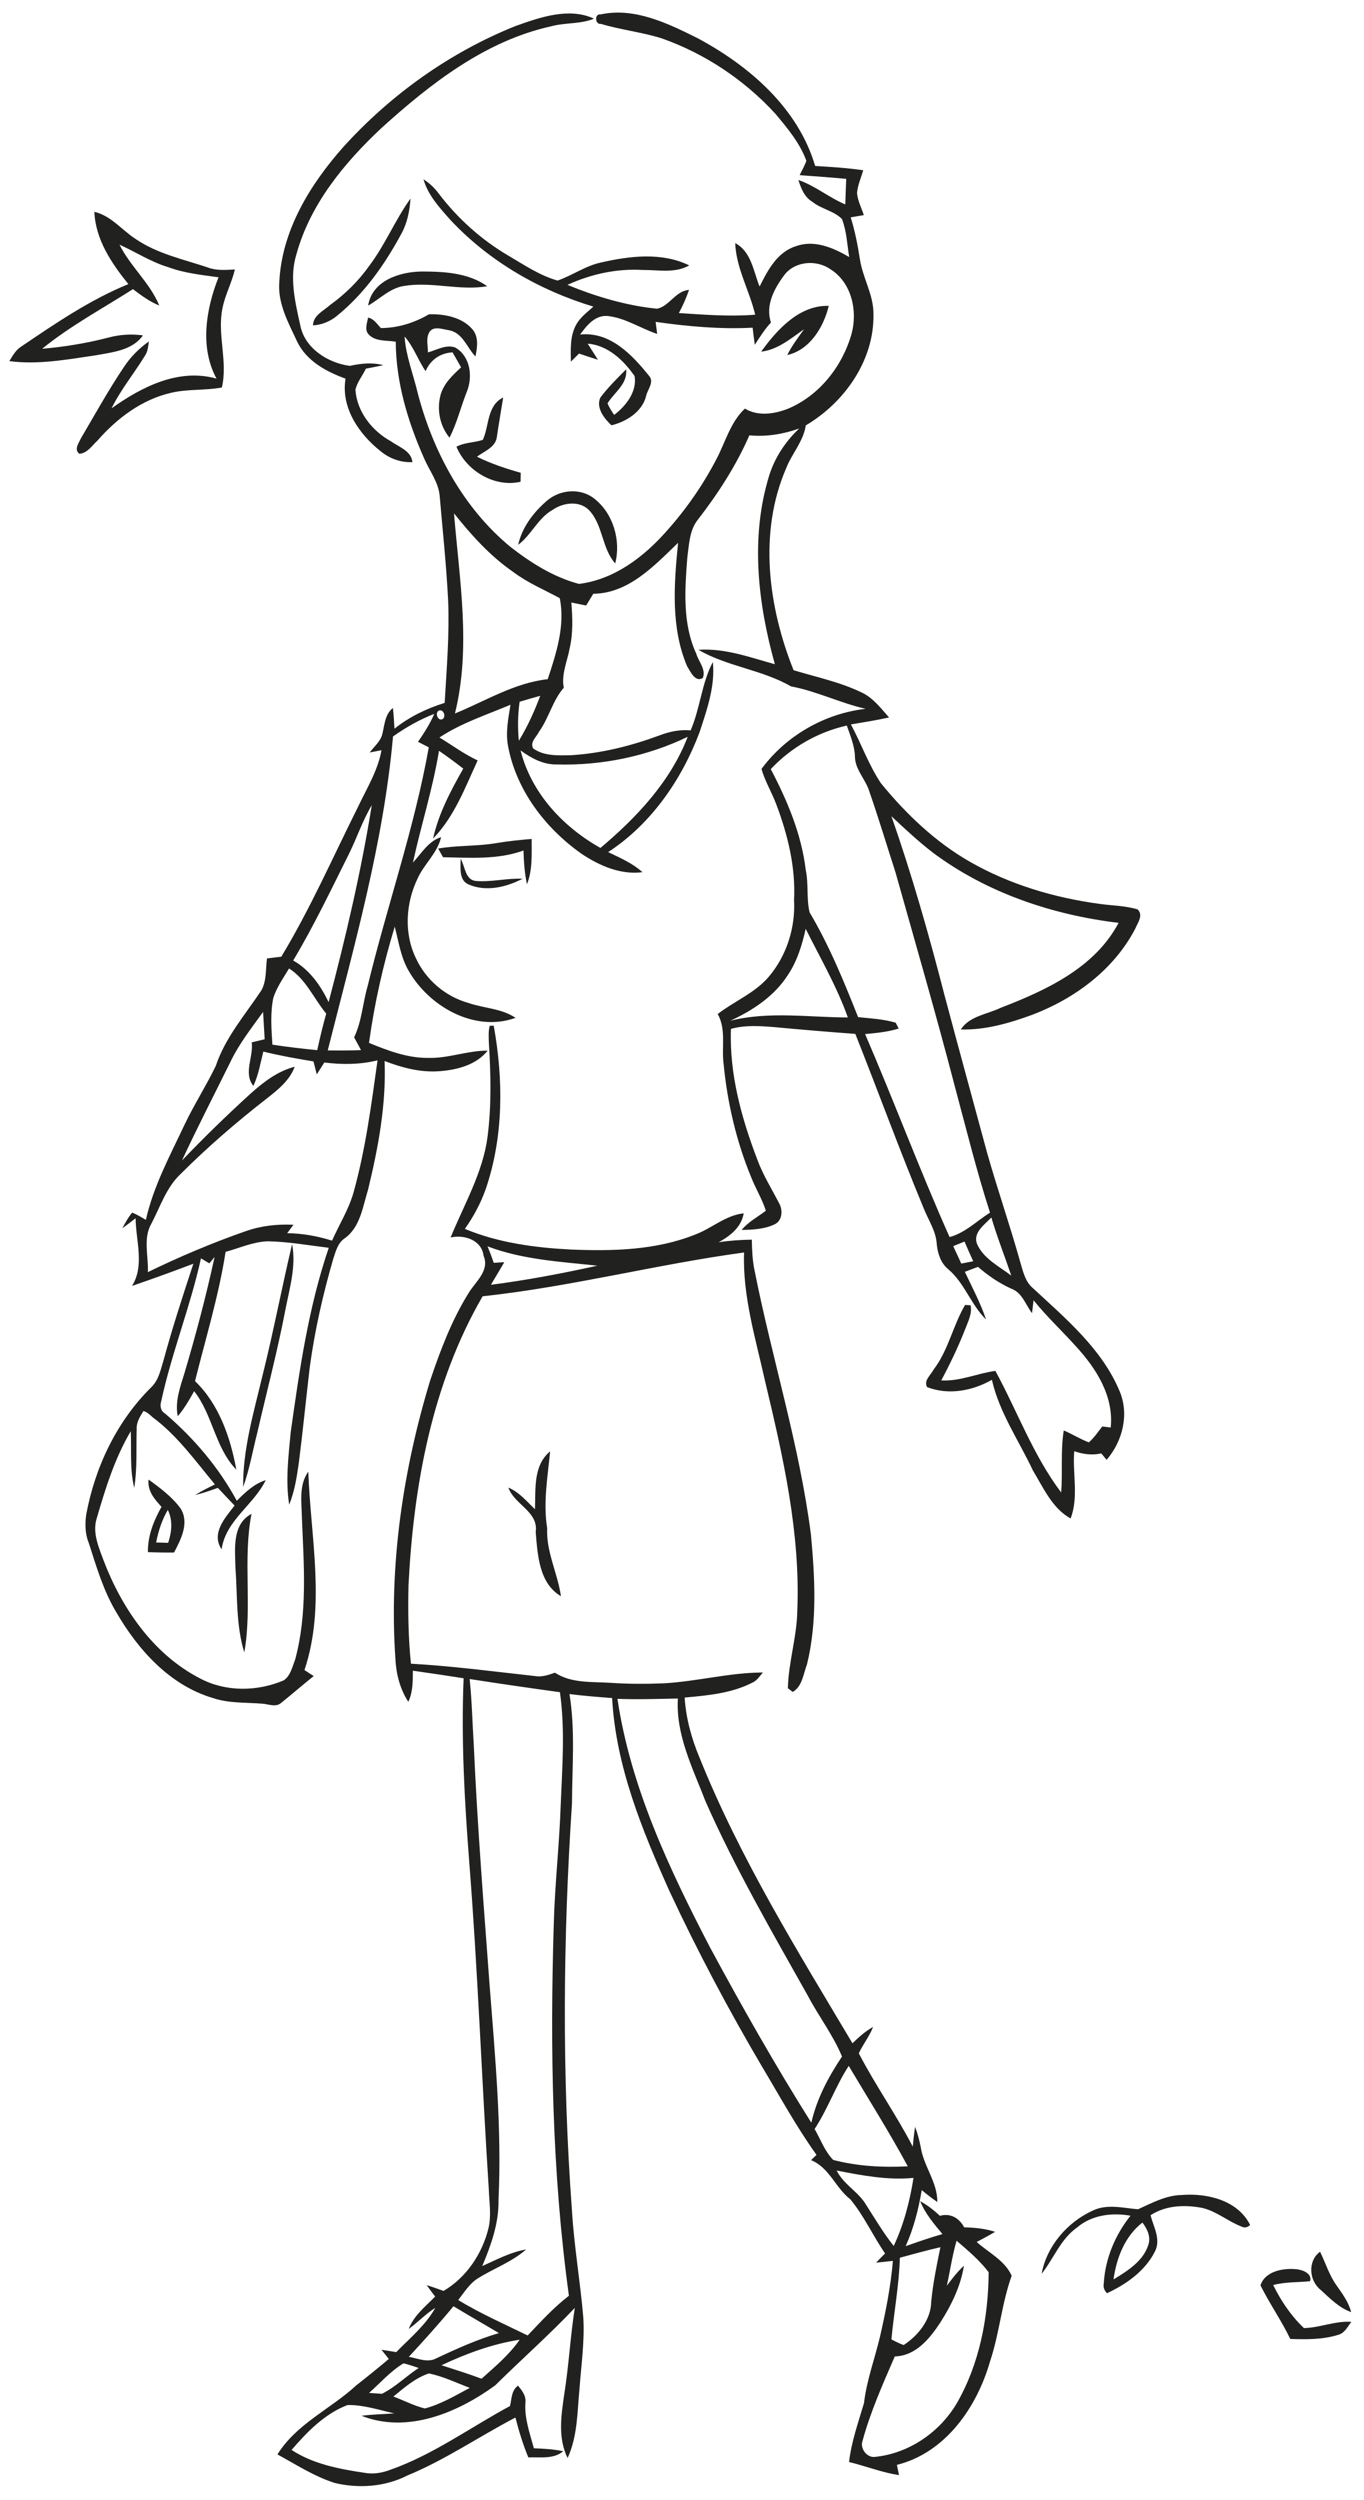 <?xml version="1.0" encoding="UTF-8" ?>
<!DOCTYPE svg PUBLIC "-//W3C//DTD SVG 1.1//EN" "http://www.w3.org/Graphics/SVG/1.1/DTD/svg11.dtd">
<svg width="382pt" height="700pt" viewBox="0 0 382 700" version="1.1" xmlns="http://www.w3.org/2000/svg">
<g id="#1d1d1bf9">
<path fill="#1d1d1b" opacity="0.98" d=" M 144.29 7.32 C 151.20 4.86 159.27 1.97 166.36 5.22 C 162.65 6.79 158.29 6.29 154.37 7.36 C 135.91 11.44 120.58 23.40 106.85 35.83 C 96.43 45.59 86.89 57.14 83.03 71.15 C 80.98 77.67 82.65 84.52 84.07 90.98 C 85.28 97.49 91.78 101.62 97.96 102.44 C 101.06 101.76 104.23 101.42 107.35 102.24 C 105.73 102.60 104.11 102.91 102.48 103.22 C 101.54 105.20 100.04 106.95 99.54 109.11 C 99.95 115.25 104.17 120.63 109.45 123.54 C 111.69 125.16 115.17 126.20 115.51 129.39 C 112.26 129.56 109.11 128.40 106.61 126.35 C 100.54 121.56 95.42 114.12 96.77 106.02 C 91.38 104.07 85.87 101.09 83.25 95.71 C 80.80 90.45 77.75 85.03 78.22 79.02 C 78.88 64.59 86.81 51.68 96.16 41.14 C 109.43 26.50 125.93 14.70 144.29 7.32 Z" />
<path fill="#1d1d1b" opacity="0.98" d=" M 168.30 6.69 C 166.63 6.95 166.41 3.80 168.18 4.04 C 177.71 1.97 187.01 6.54 195.33 10.67 C 209.81 18.42 223.50 30.21 228.29 46.47 C 232.79 46.74 237.29 47.01 241.75 47.67 C 241.16 49.77 240.22 51.80 240.01 54.00 C 240.19 56.19 241.26 58.17 241.92 60.23 C 240.70 60.45 239.47 60.65 238.24 60.85 C 239.44 64.62 240.17 68.51 240.80 72.41 C 241.55 77.77 244.72 82.56 244.62 88.07 C 244.83 100.93 236.48 112.74 225.67 119.10 C 225.01 123.58 221.77 127.01 220.16 131.13 C 212.40 149.09 215.15 169.93 222.25 187.65 C 228.60 189.58 235.18 190.94 241.19 193.83 C 244.48 195.31 246.65 198.27 248.99 200.88 C 245.45 201.67 241.87 202.24 238.30 202.83 C 241.23 208.26 243.28 214.18 246.72 219.31 C 253.77 227.93 261.97 235.77 271.69 241.32 C 282.79 247.66 295.26 251.36 307.89 253.07 C 311.45 253.58 315.11 253.58 318.57 254.61 C 320.30 256.20 318.66 258.31 317.96 259.98 C 312.02 271.45 301.03 279.59 289.13 284.12 C 282.71 286.47 275.98 288.44 269.08 288.24 C 271.54 284.48 276.39 284.02 280.17 282.21 C 292.89 277.30 306.57 271.05 313.27 258.39 C 294.71 256.17 276.34 249.99 261.27 238.74 C 257.18 235.58 253.40 232.06 249.64 228.53 C 255.41 244.95 260.15 261.71 264.50 278.57 C 268.40 293.26 272.44 307.91 276.40 322.59 C 279.29 332.86 282.82 342.95 285.69 353.23 C 286.49 355.87 287.06 358.83 289.31 360.70 C 298.47 369.20 308.56 377.63 313.53 389.45 C 316.31 395.96 314.43 403.49 309.92 408.74 C 309.55 408.29 308.80 407.39 308.42 406.94 C 305.88 407.52 303.29 407.18 300.85 406.32 C 300.34 412.55 302.13 419.24 299.83 425.16 C 294.71 422.34 292.18 416.53 289.27 411.71 C 285.33 403.32 279.86 395.49 277.79 386.34 C 272.33 389.44 265.61 390.71 259.63 388.37 C 258.62 386.50 260.70 384.99 261.47 383.46 C 265.60 378.05 266.87 371.16 270.28 365.37 C 270.66 365.40 271.43 365.45 271.82 365.47 C 272.32 367.87 271.06 370.12 270.25 372.30 C 268.33 377.16 266.08 381.89 263.61 386.50 C 268.86 386.81 273.68 384.52 278.77 383.84 C 284.92 395.16 289.38 407.52 297.19 417.88 C 297.64 412.09 296.98 406.26 297.92 400.51 C 300.30 401.53 302.51 402.93 304.94 403.85 C 306.41 402.57 307.50 400.93 308.69 399.40 C 309.48 399.49 310.27 399.59 311.07 399.69 C 311.96 390.84 306.94 383.04 301.20 376.83 C 297.33 372.53 293.08 368.58 289.46 364.06 C 289.35 364.96 289.14 366.77 289.03 367.68 C 287.20 365.29 286.26 361.88 283.17 360.80 C 279.78 359.25 276.69 357.15 273.90 354.71 C 272.66 355.16 271.44 355.62 270.21 356.09 C 272.28 360.51 274.61 364.82 276.16 369.47 C 271.91 365.29 270.13 359.23 265.56 355.37 C 263.48 353.68 262.61 350.98 262.35 348.40 C 262.17 344.74 260.01 341.65 258.70 338.34 C 251.98 322.18 246.00 305.74 239.54 289.48 C 231.92 288.93 224.32 288.28 216.71 287.57 C 212.72 287.26 208.61 286.98 204.71 288.08 C 204.23 300.72 207.68 313.16 212.17 324.87 C 213.73 329.05 216.10 332.84 218.14 336.79 C 219.32 338.73 219.16 341.86 216.82 342.86 C 213.98 344.17 210.78 344.33 207.71 344.37 C 209.56 342.09 212.20 340.75 214.49 338.99 C 213.44 335.72 211.62 332.79 210.37 329.61 C 206.20 319.51 203.70 308.73 202.65 297.87 C 202.04 293.22 203.42 288.20 201.00 283.92 C 205.70 280.28 211.48 278.03 215.37 273.40 C 220.33 267.51 222.80 259.66 222.38 252.00 C 222.85 242.90 220.66 233.90 217.49 225.43 C 216.23 221.99 214.26 218.83 213.26 215.30 C 220.13 205.98 230.92 199.79 242.42 198.46 C 235.30 196.84 228.70 193.52 221.52 192.18 C 213.40 187.49 203.70 186.66 195.60 181.94 C 202.95 181.42 210.03 184.05 217.01 185.98 C 212.24 168.93 210.11 150.49 215.37 133.29 C 216.94 128.18 219.95 123.62 223.83 119.97 C 219.36 121.57 214.62 122.35 209.87 121.89 C 206.17 130.36 201.11 138.19 195.46 145.48 C 193.06 148.46 192.99 152.49 192.49 156.11 C 191.79 165.06 191.12 174.59 194.97 182.97 C 195.62 185.21 197.80 187.44 196.83 189.83 C 194.72 191.17 193.34 188.01 192.42 186.52 C 187.80 175.62 188.77 163.48 189.90 151.98 C 183.28 158.36 176.06 166.15 166.16 166.25 C 165.50 167.35 164.83 168.45 164.15 169.54 C 162.77 169.26 161.39 168.98 160.01 168.70 C 160.36 173.00 160.52 177.38 159.52 181.61 C 158.86 185.24 157.16 188.81 157.89 192.56 C 154.74 196.18 153.73 201.04 150.94 204.90 C 150.24 206.38 148.33 207.79 149.33 209.56 C 152.40 211.76 156.38 211.52 159.97 211.45 C 168.50 210.93 176.88 208.81 184.87 205.84 C 187.59 204.81 190.49 204.23 193.42 204.50 C 196.10 198.31 196.49 191.31 199.64 185.35 C 200.33 192.10 198.00 198.68 195.93 204.99 C 190.92 218.31 182.36 230.73 170.32 238.58 C 173.66 240.20 177.14 241.67 179.92 244.20 C 173.81 245.00 167.91 242.41 162.93 239.10 C 152.75 231.94 144.57 221.25 142.27 208.84 C 141.56 204.99 142.36 201.11 142.97 197.32 C 136.25 200.16 129.20 202.43 123.07 206.49 C 126.63 208.65 129.98 211.15 133.77 212.91 C 130.27 220.50 127.22 228.72 121.29 234.78 C 122.83 227.78 126.24 221.38 129.74 215.20 C 127.51 213.49 125.26 211.79 122.94 210.22 C 121.22 220.81 117.92 231.04 115.65 241.51 C 118.05 238.91 119.95 235.54 123.53 234.39 C 122.52 238.87 118.78 241.89 116.96 245.96 C 113.61 252.90 113.07 261.40 116.54 268.41 C 119.33 274.41 124.81 279.04 131.19 280.82 C 135.55 282.33 140.48 282.33 144.39 284.99 C 132.87 289.14 120.05 281.77 114.36 271.67 C 112.22 267.91 111.62 263.57 110.55 259.45 C 107.32 270.09 104.85 280.97 103.35 292.00 C 108.65 294.18 114.17 296.28 120.00 296.20 C 125.62 296.36 130.96 294.12 136.58 294.17 C 133.34 298.21 127.97 299.57 123.04 299.93 C 117.76 300.33 112.58 298.95 107.70 297.07 C 108.20 309.20 105.94 321.28 103.10 333.02 C 101.59 337.83 100.93 343.62 96.48 346.76 C 94.60 348.04 94.03 350.36 93.35 352.40 C 90.47 362.30 88.18 372.38 86.78 382.59 C 85.71 391.61 84.83 400.65 83.68 409.66 C 83.11 413.60 82.50 417.59 80.99 421.30 C 79.92 414.56 80.79 407.72 81.42 400.98 C 83.87 383.58 86.38 366.07 92.07 349.37 C 86.37 348.68 80.69 347.65 74.94 347.55 C 70.86 347.70 67.07 349.45 63.18 350.51 C 61.27 362.78 57.61 374.68 54.62 386.70 C 61.35 393.17 64.55 402.52 66.19 411.50 C 60.22 405.37 59.60 396.16 54.37 389.52 C 53.01 391.96 51.62 394.40 49.78 396.53 C 48.97 392.44 50.41 388.47 51.61 384.63 C 54.82 373.84 57.70 362.95 60.10 351.95 C 59.73 352.40 59.00 353.29 58.63 353.73 C 57.85 353.26 57.07 352.79 56.28 352.33 C 53.32 365.84 48.09 378.73 45.17 392.25 C 44.77 393.54 44.91 394.98 46.18 395.74 C 54.27 402.62 61.24 410.84 66.32 420.20 C 68.68 417.84 71.16 415.45 74.42 414.42 C 71.06 421.40 63.24 425.64 62.06 433.80 C 59.06 429.32 63.02 424.98 65.70 421.55 C 64.12 419.91 62.57 418.24 61.01 416.59 C 58.92 417.35 56.82 418.07 54.65 418.60 C 56.42 417.48 58.31 416.55 60.18 415.62 C 54.74 409.07 49.69 401.99 42.79 396.85 C 41.99 396.16 41.23 395.36 40.17 395.08 C 39.23 396.58 38.20 398.18 38.28 400.04 C 38.11 405.55 38.49 411.11 37.59 416.58 C 36.32 411.39 36.84 406.01 36.62 400.73 C 32.13 408.32 29.51 416.80 27.06 425.22 C 25.84 429.21 27.68 433.26 29.03 436.97 C 34.17 450.41 42.98 463.22 56.04 469.95 C 63.24 473.77 72.07 473.64 79.47 470.48 C 81.38 469.19 81.88 466.65 82.67 464.62 C 86.16 451.71 85.09 438.18 84.55 424.97 C 84.48 420.63 83.64 415.84 86.34 412.05 C 86.98 430.48 91.29 449.63 85.27 467.60 C 85.92 468.02 87.21 468.87 87.85 469.29 C 84.78 471.74 81.82 474.32 78.76 476.78 C 77.19 478.18 75.06 477.05 73.24 477.00 C 68.68 476.65 64.00 476.92 59.61 475.43 C 47.56 471.86 38.66 461.95 32.55 451.39 C 28.97 445.41 27.01 438.69 24.89 432.10 C 23.84 429.58 23.76 426.78 24.14 424.10 C 26.60 410.78 32.69 397.94 42.40 388.38 C 44.47 386.37 45.00 383.44 45.82 380.80 C 48.29 371.71 51.21 362.77 54.15 353.83 C 48.46 356.00 42.73 358.07 36.97 360.05 C 40.55 354.36 38.03 347.36 37.98 341.09 C 36.75 342.05 35.51 343.01 34.25 343.92 C 35.07 342.39 35.90 340.84 37.03 339.51 C 38.36 340.07 39.60 340.81 40.85 341.55 C 42.98 332.06 47.67 323.45 51.77 314.72 C 54.42 309.17 57.76 303.98 60.43 298.45 C 63.07 290.51 68.68 284.10 73.24 277.23 C 74.69 274.52 74.38 271.31 74.77 268.36 C 76.11 268.18 77.44 268.02 78.78 267.87 C 86.89 254.45 93.19 240.07 100.19 226.07 C 102.66 220.84 105.81 215.82 106.84 210.05 C 106.01 210.21 104.36 210.53 103.54 210.69 C 104.80 208.96 106.69 207.52 107.12 205.33 C 107.72 202.80 107.84 199.98 110.04 198.22 C 110.25 200.15 110.38 202.10 110.47 204.04 C 114.62 200.71 119.46 198.38 124.53 196.80 C 125.09 187.22 125.90 177.63 125.50 168.03 C 125.01 158.34 123.98 148.68 123.15 139.02 C 122.87 135.04 120.25 131.83 118.75 128.27 C 114.19 118.01 110.89 106.97 110.83 95.67 C 108.29 95.25 105.15 95.70 103.23 93.62 C 102.01 92.31 102.82 90.45 103.08 88.93 C 104.73 89.23 105.59 90.76 106.68 91.86 C 111.48 91.83 116.02 90.39 120.14 88.00 C 124.34 87.87 129.16 88.75 132.12 91.99 C 134.14 94.11 133.71 97.20 133.14 99.81 C 130.76 97.30 129.57 93.16 125.75 92.46 C 123.85 92.19 121.05 91.02 120.06 93.38 C 119.30 95.03 119.88 96.92 119.84 98.67 C 122.31 98.01 124.96 96.33 127.54 97.32 C 131.72 99.78 132.45 105.39 130.77 109.61 C 129.05 113.89 128.00 118.42 125.89 122.55 C 123.13 119.19 122.25 114.53 123.44 110.38 C 124.38 107.27 126.82 105.00 129.13 102.86 C 128.35 101.45 127.54 100.05 126.73 98.65 C 123.28 98.87 120.55 100.73 119.19 103.92 C 117.05 100.79 115.83 97.08 113.30 94.21 C 113.67 99.65 115.73 104.75 116.98 110.02 C 121.24 126.42 129.71 142.18 142.91 153.09 C 148.66 157.58 155.05 161.61 162.15 163.49 C 172.02 162.26 180.30 155.95 186.71 148.67 C 192.14 142.60 196.83 135.86 200.60 128.63 C 203.15 123.83 204.53 118.23 208.62 114.40 C 212.25 116.60 216.73 115.94 220.51 114.51 C 229.41 110.86 235.90 102.59 238.49 93.46 C 240.23 87.03 238.51 79.14 232.61 75.41 C 228.74 72.69 222.85 73.05 219.79 76.83 C 216.91 80.64 214.27 85.42 215.92 90.30 C 214.15 92.19 212.80 94.39 211.38 96.54 C 211.16 94.94 210.96 93.34 210.78 91.75 C 201.69 92.23 192.60 91.40 183.61 90.12 C 183.76 91.24 183.91 92.37 184.05 93.50 C 179.33 91.93 175.02 88.92 169.98 88.46 C 166.55 88.30 164.28 91.19 162.47 93.67 C 170.83 92.76 177.05 99.34 181.81 105.28 C 183.31 106.99 181.31 109.07 180.95 110.88 C 179.87 115.30 175.38 118.09 171.24 119.08 C 169.24 117.21 166.83 114.17 168.13 111.32 C 170.28 108.47 172.84 105.93 175.36 103.41 C 175.80 107.57 172.05 109.82 170.14 112.94 C 170.63 114.08 171.29 115.15 172.01 116.17 C 175.30 113.66 178.46 109.62 177.72 105.30 C 174.63 100.86 170.26 96.68 164.59 96.22 C 165.53 97.73 166.52 99.21 167.45 100.73 C 165.68 100.19 163.92 99.60 162.17 98.99 C 161.41 99.75 160.65 100.50 159.88 101.26 C 159.82 97.89 159.63 94.31 161.20 91.22 C 162.30 88.97 164.38 87.48 166.18 85.85 C 151.15 81.32 137.05 73.21 126.26 61.71 C 123.20 58.27 119.89 54.75 118.60 50.20 C 120.25 51.24 121.68 52.59 122.84 54.16 C 128.16 61.16 134.83 67.16 142.41 71.60 C 146.83 74.20 151.17 77.14 156.15 78.56 C 160.33 77.11 164.02 74.38 168.43 73.47 C 176.45 71.65 185.37 70.57 193.03 74.31 C 189.04 76.59 184.33 75.55 179.98 75.59 C 172.74 75.15 165.48 76.75 158.91 79.76 C 166.91 83.05 175.36 85.56 183.98 86.44 C 187.44 85.80 189.17 81.42 192.97 81.17 C 192.20 83.41 191.24 85.58 190.12 87.66 C 197.23 88.10 204.36 88.70 211.49 88.11 C 209.91 81.34 206.17 75.14 205.90 68.07 C 210.43 70.47 210.99 75.94 212.73 80.23 C 214.99 75.69 217.67 70.58 222.86 68.95 C 228.03 67.04 233.37 69.37 237.82 71.97 C 237.25 68.41 237.11 64.71 235.79 61.31 C 233.51 59.02 230.01 58.54 227.51 56.50 C 225.28 55.20 224.33 52.73 223.60 50.40 C 228.31 52.02 232.16 55.32 236.73 57.24 C 236.80 54.85 236.89 52.47 236.99 50.08 C 232.65 49.68 228.30 49.35 223.95 49.05 C 224.58 47.71 225.35 46.43 225.83 45.02 C 224.01 40.03 220.52 35.89 217.16 31.86 C 208.47 22.38 197.43 15.00 185.29 10.73 C 179.73 8.99 173.88 8.37 168.30 6.69 M 127.15 143.74 C 128.66 162.35 131.98 181.32 127.41 199.77 C 135.95 196.29 144.04 191.20 153.39 190.17 C 155.79 182.94 158.33 175.12 156.76 167.48 C 152.41 165.12 147.79 163.20 143.81 160.20 C 137.32 155.74 132.03 149.86 127.15 143.74 M 145.52 196.49 C 145.01 200.12 144.97 203.78 145.30 207.42 C 147.73 203.44 149.67 199.18 151.30 194.82 C 149.37 195.34 147.44 195.91 145.52 196.49 M 122.74 199.06 C 121.77 199.82 122.77 202.08 124.00 201.31 C 125.06 200.50 124.05 198.26 122.74 199.06 M 110.07 206.20 C 107.41 236.10 99.10 265.09 91.79 294.10 C 94.89 294.15 98.00 294.14 101.10 294.02 C 100.47 292.82 99.82 291.63 99.17 290.45 C 101.36 285.91 101.58 280.77 102.99 275.99 C 108.39 253.67 116.06 231.89 120.08 209.25 C 119.07 208.73 118.07 208.21 117.06 207.70 C 118.79 205.22 120.41 202.66 121.62 199.88 C 117.51 201.46 113.67 203.66 110.07 206.20 M 215.86 215.34 C 220.50 224.17 224.45 233.54 225.65 243.53 C 226.49 247.45 225.81 251.57 226.73 255.44 C 232.24 264.74 236.35 274.77 240.32 284.79 C 243.84 285.15 247.42 285.34 250.84 286.34 C 251.05 286.75 251.47 287.57 251.69 287.98 C 248.64 288.95 245.44 289.23 242.28 289.53 C 250.41 308.37 257.58 327.62 265.94 346.37 C 270.33 345.18 273.52 341.88 277.26 339.52 C 273.45 327.75 270.52 315.72 267.30 303.78 C 262.11 283.84 256.36 264.05 250.78 244.21 C 248.34 236.67 246.06 229.07 243.46 221.59 C 242.42 218.16 239.39 215.42 239.43 211.69 C 239.31 208.71 238.11 205.93 237.16 203.15 C 229.00 204.99 221.59 209.26 215.86 215.34 M 155.92 214.04 C 152.13 214.13 148.76 212.27 145.79 210.11 C 148.79 222.03 157.64 231.50 168.16 237.42 C 178.30 228.87 187.75 218.87 192.60 206.30 C 181.25 211.77 168.51 214.40 155.92 214.04 M 97.81 238.92 C 92.76 249.02 87.92 259.23 82.11 268.93 C 86.72 271.52 89.78 275.92 92.03 280.58 C 96.82 262.40 101.14 244.02 104.12 225.45 C 101.56 229.72 100.00 234.47 97.81 238.92 M 225.64 260.07 C 224.64 264.52 223.31 268.98 220.77 272.81 C 216.96 278.86 210.88 282.89 204.50 285.81 C 215.29 283.08 226.47 284.85 237.45 284.88 C 234.36 276.22 229.74 268.26 225.64 260.07 M 76.54 279.41 C 75.67 283.71 76.00 288.14 76.29 292.49 C 80.45 293.14 84.64 293.61 88.84 294.04 C 89.60 290.61 90.40 287.19 91.36 283.81 C 87.87 279.59 85.72 274.19 80.95 271.16 C 79.36 273.83 77.51 276.42 76.54 279.41 M 64.50 297.39 C 59.97 306.56 55.27 315.66 50.96 324.94 C 57.14 318.46 63.57 312.22 70.19 306.19 C 73.79 302.96 77.77 299.91 82.54 298.67 C 81.11 302.55 77.78 305.17 74.64 307.63 C 66.25 314.17 58.18 321.12 50.65 328.64 C 46.63 332.39 44.92 337.75 42.45 342.51 C 39.98 346.69 41.62 351.63 41.41 356.18 C 50.29 351.86 59.40 348.01 68.72 344.75 C 73.03 343.21 77.63 342.70 82.19 342.92 C 81.60 343.70 81.02 344.49 80.43 345.28 C 84.70 345.33 88.92 346.09 92.99 347.37 C 94.98 342.88 97.64 338.68 99.00 333.92 C 102.37 321.81 104.00 309.31 105.73 296.88 C 100.85 298.10 95.80 298.11 90.83 297.49 C 90.13 298.60 89.42 299.71 88.71 300.82 C 88.40 299.61 88.09 298.40 87.79 297.19 C 83.08 296.41 78.38 295.58 73.75 294.43 C 72.92 297.67 72.40 301.01 70.96 304.05 C 68.08 300.46 71.05 295.93 70.49 291.85 C 71.70 291.56 72.91 291.27 74.12 290.98 C 73.96 288.43 73.83 285.88 73.68 283.33 C 70.41 287.87 66.92 292.31 64.50 297.39 M 273.65 348.34 C 275.47 352.45 279.81 354.56 283.22 357.16 C 281.38 351.73 279.25 346.39 277.64 340.88 C 275.75 342.90 272.37 345.13 273.65 348.34 M 266.96 348.91 C 267.71 350.53 268.46 352.16 269.22 353.79 C 270.33 353.57 271.44 353.36 272.56 353.14 C 271.72 351.31 270.90 349.47 270.12 347.62 C 269.06 348.05 268.01 348.48 266.96 348.91 Z" />
<path fill="#1d1d1b" opacity="0.98" d=" M 103.42 74.41 C 107.88 68.52 110.66 61.57 114.97 55.59 C 114.74 58.97 114.09 62.37 112.45 65.37 C 107.81 73.98 102.06 82.19 94.42 88.39 C 92.51 89.99 90.14 90.95 87.65 91.11 C 87.73 88.29 90.60 87.05 92.43 85.40 C 96.66 82.36 100.41 78.67 103.42 74.41 Z" />
<path fill="#1d1d1b" opacity="0.98" d=" M 26.43 59.31 C 31.15 60.41 34.14 64.46 38.06 66.96 C 44.10 71.08 51.35 72.59 58.17 74.88 C 60.61 75.82 63.23 75.58 65.78 75.45 C 64.93 79.12 63.08 82.49 62.33 86.19 C 60.75 93.59 63.85 101.09 62.14 108.49 C 57.47 109.38 52.63 108.87 47.98 109.97 C 39.77 111.82 32.78 117.10 27.33 123.33 C 25.78 124.74 24.49 126.90 22.22 127.06 C 20.65 125.83 22.06 124.07 22.66 122.73 C 26.61 116.02 30.38 109.19 34.72 102.73 C 36.57 99.93 38.96 97.53 41.70 95.60 C 41.50 96.95 41.41 98.40 40.61 99.57 C 37.57 104.54 33.83 109.08 31.24 114.33 C 39.68 108.32 50.01 103.02 60.64 106.01 C 55.89 97.27 57.69 86.50 61.20 77.64 C 56.46 76.98 51.65 76.49 47.13 74.81 C 42.29 73.36 38.03 70.57 33.46 68.50 C 36.52 74.62 41.99 79.20 44.61 85.55 C 41.90 84.46 39.55 82.71 37.23 80.96 C 28.69 86.42 19.70 91.23 11.81 97.65 C 18.08 97.12 24.31 96.08 30.40 94.51 C 33.54 93.66 36.82 93.46 40.04 93.90 C 37.02 98.17 31.45 98.61 26.73 99.50 C 18.77 100.65 10.68 102.19 2.62 101.11 C 3.54 99.59 4.43 97.97 5.98 97.01 C 15.56 90.53 25.19 83.94 35.95 79.55 C 31.24 73.74 26.73 67.04 26.43 59.31 Z" />
<path fill="#1d1d1b" opacity="0.98" d=" M 103.10 85.56 C 104.20 78.57 111.90 76.12 118.04 76.02 C 124.30 76.02 131.20 76.37 136.45 80.15 C 128.67 81.47 120.84 78.76 113.07 80.08 C 109.18 80.69 106.40 83.70 103.10 85.56 Z" />
<path fill="#1d1d1b" opacity="0.98" d=" M 213.17 98.46 C 217.60 92.31 223.87 85.38 232.10 85.64 C 230.69 91.56 226.80 97.99 220.48 99.41 C 221.74 96.81 223.52 94.53 225.18 92.19 C 221.46 94.77 217.85 97.92 213.17 98.46 Z" />
<path fill="#1d1d1b" opacity="0.98" d=" M 135.23 123.15 C 137.04 119.14 136.34 113.58 140.92 111.29 C 140.35 114.98 139.68 118.65 139.15 122.34 C 138.80 125.25 135.63 126.33 133.58 127.87 C 137.49 129.83 141.65 131.19 145.84 132.38 C 145.83 133.01 145.80 134.26 145.79 134.89 C 138.48 136.57 130.63 131.84 127.83 125.09 C 130.10 123.83 132.80 123.98 135.23 123.15 Z" />
<path fill="#1d1d1b" opacity="0.98" d=" M 153.18 140.19 C 156.83 137.04 162.62 136.55 166.46 139.63 C 171.74 143.76 173.95 151.34 172.29 157.76 C 168.54 153.51 168.90 147.13 165.07 142.95 C 162.37 140.06 157.74 140.69 154.75 142.77 C 150.64 145.09 148.83 149.78 145.12 152.54 C 146.21 147.62 149.42 143.43 153.18 140.19 Z" />
<path fill="#1d1d1b" opacity="0.98" d=" M 139.00 236.06 C 142.28 235.51 145.58 235.17 148.90 234.90 C 148.88 239.15 149.19 243.56 147.58 247.59 C 146.92 244.47 146.69 241.30 146.61 238.13 C 139.38 240.77 131.62 240.15 124.07 240.02 C 123.73 239.41 123.06 238.19 122.72 237.58 C 128.10 236.65 133.62 236.99 139.00 236.06 Z" />
<path fill="#1d1d1b" opacity="0.98" d=" M 129.00 240.45 C 130.28 242.52 130.22 246.34 133.24 246.66 C 137.63 247.03 141.97 245.83 146.37 246.04 C 141.82 248.38 136.21 249.76 131.32 247.68 C 128.40 246.49 129.05 242.95 129.00 240.45 Z" />
<path fill="#1d1d1b" opacity="0.98" d=" M 137.16 287.20 C 137.44 287.19 138.00 287.18 138.27 287.18 C 141.01 302.29 141.05 318.28 136.03 332.94 C 134.63 336.90 132.62 340.64 130.19 344.08 C 139.60 347.99 149.83 349.35 159.94 349.86 C 171.60 350.33 183.64 350.07 194.63 345.69 C 199.31 343.96 203.16 340.26 208.28 339.72 C 207.64 343.61 204.50 346.05 201.26 347.82 C 204.33 347.34 207.44 347.15 210.55 347.09 C 210.62 350.03 210.72 352.97 211.35 355.86 C 216.26 380.57 223.93 404.73 227.12 429.77 C 228.23 441.80 228.90 454.18 226.00 466.02 C 224.97 468.67 224.71 472.20 222.00 473.73 C 221.66 473.47 220.99 472.95 220.65 472.69 C 220.81 465.39 223.19 458.29 223.29 450.96 C 224.18 429.22 219.30 407.79 214.28 386.78 C 211.65 374.89 207.95 362.99 208.38 350.68 C 183.84 354.02 159.80 360.30 135.16 362.95 C 120.97 387.44 115.81 415.98 114.40 443.92 C 114.24 451.22 114.34 458.55 115.09 465.82 C 126.68 466.47 138.20 468.00 149.74 469.27 C 151.70 469.63 153.59 468.99 155.41 468.34 C 160.05 471.37 165.77 470.83 171.05 471.18 C 176.02 471.51 181.00 471.51 185.98 471.31 C 195.25 470.78 204.35 468.31 213.66 468.28 C 212.82 469.23 212.11 470.40 210.95 471.00 C 205.04 474.11 198.28 474.71 191.74 475.30 C 192.12 481.11 193.66 486.77 195.91 492.12 C 207.22 520.27 223.28 546.12 238.74 572.10 C 240.51 570.40 242.34 568.71 244.51 567.53 C 243.52 570.17 241.68 572.36 240.52 574.91 C 245.15 583.84 251.00 592.10 255.63 601.04 C 255.80 599.18 255.99 597.33 256.28 595.50 C 256.97 597.35 257.50 599.27 257.87 601.22 C 258.69 606.55 262.56 611.00 262.51 616.55 C 260.99 615.51 259.55 614.38 258.14 613.21 C 257.23 618.59 255.89 623.91 253.64 628.90 C 257.05 627.71 260.46 626.50 263.94 625.52 C 261.56 622.66 259.11 619.79 257.70 616.31 C 259.73 617.39 261.54 618.85 263.24 620.41 C 266.14 619.57 268.68 621.05 270.02 623.63 C 272.95 623.70 275.88 623.99 278.69 624.89 C 277.00 625.90 275.27 626.82 273.53 627.73 C 276.90 630.77 281.37 632.85 283.33 637.18 C 280.52 644.99 279.90 653.37 277.25 661.24 C 273.58 674.04 264.76 686.77 251.19 690.14 C 251.38 691.09 251.58 692.05 251.77 693.02 C 246.98 692.27 242.47 690.49 237.78 689.34 C 238.44 683.66 240.36 678.28 241.97 672.84 C 242.71 666.53 244.93 660.56 246.41 654.42 C 248.03 647.36 249.46 640.25 250.06 633.03 C 248.50 633.19 246.93 633.37 245.37 633.52 C 246.19 632.64 247.02 631.79 247.87 630.94 C 244.45 626.00 241.98 620.40 238.13 615.78 C 233.97 612.56 232.26 606.88 227.14 604.82 C 227.65 604.33 228.16 603.84 228.67 603.35 C 223.03 595.47 218.38 586.94 213.41 578.63 C 204.01 562.69 195.34 546.32 187.51 529.55 C 179.81 512.36 172.46 494.49 171.43 475.44 C 167.44 475.14 163.45 474.82 159.49 474.32 C 161.13 484.45 160.24 494.75 160.19 504.96 C 157.68 542.84 157.38 580.91 160.17 618.79 C 160.77 628.91 162.53 638.92 163.37 649.03 C 163.75 655.67 162.76 662.30 162.29 668.92 C 161.66 675.41 161.76 682.18 158.96 688.22 C 156.16 682.58 157.18 676.16 158.05 670.19 C 159.32 662.23 159.72 654.16 160.98 646.19 C 153.85 653.72 146.06 660.59 138.69 667.88 C 128.19 675.52 114.11 681.49 101.25 676.40 C 104.29 675.99 107.36 675.97 110.42 675.72 C 106.10 674.78 101.78 673.29 97.32 673.39 C 90.96 675.81 86.02 680.89 81.66 685.96 C 87.72 689.93 94.97 691.29 102.01 692.35 C 104.52 692.84 107.07 692.38 109.42 691.48 C 121.39 687.24 131.73 679.65 142.82 673.67 C 143.32 671.67 143.21 669.26 145.08 667.96 C 146.15 669.28 147.36 670.78 147.16 672.60 C 146.81 677.05 148.38 681.28 149.52 685.50 C 152.28 685.58 155.04 685.77 157.75 686.32 C 154.99 688.63 151.27 687.92 147.96 688.05 C 146.46 684.43 145.32 680.68 144.35 676.89 C 134.21 682.19 124.71 688.73 114.10 693.11 C 107.87 696.29 100.47 696.83 93.73 695.20 C 88.02 693.39 82.94 690.07 77.70 687.22 C 83.04 678.61 92.61 674.51 99.82 667.84 C 102.89 665.44 105.91 662.99 108.89 660.49 C 108.20 659.63 107.52 658.77 106.84 657.92 C 108.22 658.11 109.59 658.34 110.96 658.58 C 114.81 654.64 119.19 651.05 121.91 646.18 C 119.21 647.86 117.04 650.23 114.46 652.08 C 115.91 648.33 119.13 645.80 121.87 643.02 C 121.06 641.96 120.26 640.89 119.49 639.82 C 121.08 640.31 122.65 640.87 124.22 641.44 C 130.68 637.62 135.06 631.01 136.83 623.79 C 137.64 620.23 137.01 616.56 136.89 612.97 C 134.92 582.42 133.82 551.81 131.41 521.29 C 130.09 504.20 129.13 487.04 129.84 469.90 C 125.11 469.16 120.37 468.45 115.63 467.78 C 115.60 470.73 115.66 473.77 114.35 476.49 C 112.00 472.88 110.93 468.65 110.73 464.38 C 108.94 438.08 112.85 411.59 120.50 386.43 C 123.34 378.05 126.49 369.67 131.18 362.13 C 133.09 358.88 137.19 355.86 135.44 351.64 C 134.91 347.21 130.05 345.61 126.20 346.48 C 129.97 337.23 135.21 328.38 136.54 318.32 C 137.66 309.58 137.46 300.71 136.91 291.93 C 136.87 290.35 136.73 288.74 137.16 287.20 M 136.54 348.97 C 137.17 350.49 137.75 352.02 138.28 353.58 C 139.26 353.51 140.25 353.45 141.23 353.40 C 140.02 355.53 138.72 357.61 137.48 359.73 C 147.50 358.44 157.43 356.55 167.29 354.38 C 156.94 353.26 146.38 352.71 136.54 348.97 M 131.53 470.11 C 132.18 476.28 132.30 482.50 132.69 488.70 C 133.69 511.14 135.47 533.55 137.13 555.95 C 138.67 575.94 140.56 595.99 139.61 616.06 C 139.73 622.48 137.52 628.64 135.06 634.47 C 139.06 632.71 142.97 630.56 147.34 629.83 C 143.38 633.32 138.34 635.11 133.91 637.87 C 131.51 639.34 130.03 641.82 128.32 643.99 C 134.55 647.78 141.24 650.71 147.77 653.91 C 151.46 650.04 155.07 646.06 159.33 642.79 C 154.60 608.43 154.03 573.61 155.08 538.98 C 155.37 527.61 156.68 516.30 157.05 504.94 C 157.47 494.57 158.28 484.12 156.81 473.80 C 148.38 472.64 139.95 471.43 131.53 470.11 M 172.92 475.66 C 176.61 500.37 187.40 523.22 198.81 545.18 C 207.79 561.84 217.14 578.32 227.22 594.34 C 228.74 587.61 232.01 581.51 235.81 575.81 C 233.32 569.79 229.27 564.55 226.24 558.79 C 216.22 540.94 205.90 523.17 197.61 504.42 C 194.04 495.14 189.24 485.80 189.84 475.57 C 184.20 475.68 178.56 475.88 172.92 475.66 M 228.14 596.10 C 229.82 599.00 230.96 602.33 233.35 604.76 C 240.14 606.54 247.24 606.91 254.23 606.55 C 249.06 596.98 243.25 587.77 237.69 578.43 C 234.03 584.06 231.84 590.49 228.14 596.10 M 234.32 607.73 C 236.24 611.66 240.42 613.64 242.59 617.38 C 245.07 621.25 247.42 625.23 250.29 628.85 C 253.12 622.84 254.79 616.34 255.84 609.79 C 248.58 610.50 241.41 609.11 234.32 607.73 M 267.90 627.39 C 266.69 631.52 266.09 635.79 265.17 639.99 C 266.64 638.01 268.14 636.05 269.96 634.38 C 269.05 640.14 266.42 645.45 263.32 650.32 C 260.36 654.81 256.48 659.62 250.60 659.78 C 247.23 667.52 243.78 675.29 241.55 683.46 C 240.78 685.56 242.86 688.28 245.12 687.90 C 254.56 686.92 263.12 681.05 267.93 672.94 C 274.33 661.85 276.79 648.90 276.88 636.21 C 274.35 632.86 271.08 630.11 267.90 627.39 M 252.01 632.14 C 251.81 639.82 250.35 647.38 249.65 655.01 C 250.75 655.59 251.89 656.17 253.08 656.59 C 257.13 653.95 260.71 649.52 260.79 644.50 C 261.28 639.34 262.32 634.26 263.37 629.20 C 259.55 630.06 255.79 631.13 252.01 632.14 M 114.50 659.89 C 117.03 660.31 119.79 661.68 122.26 660.27 C 127.95 657.60 133.69 655.02 139.73 653.24 C 135.49 650.73 131.22 648.27 127.00 645.73 C 122.99 650.59 118.77 655.26 114.50 659.89 M 123.64 662.25 C 127.39 663.47 131.16 664.63 134.86 666.02 C 138.66 662.63 142.62 659.31 145.54 655.10 C 137.93 656.27 130.58 658.98 123.64 662.25 M 103.36 670.00 C 104.26 670.06 106.07 670.18 106.97 670.24 C 110.73 668.37 113.75 665.31 117.25 663.01 C 115.84 662.54 114.44 662.03 112.99 661.72 C 109.36 663.92 106.51 667.19 103.36 670.00 M 120.13 664.54 C 116.32 665.78 113.24 668.51 110.18 671.01 C 113.12 672.10 115.93 673.60 118.99 674.35 C 123.47 673.15 127.51 670.76 131.57 668.58 C 127.79 667.16 124.10 665.36 120.13 664.54 Z" />
<path fill="#1d1d1b" opacity="0.98" d=" M 73.45 385.41 C 76.54 373.12 78.88 360.66 81.81 348.34 C 83.00 354.61 81.06 360.80 79.89 366.91 C 77.68 378.42 74.67 389.76 72.05 401.18 C 70.75 406.24 69.89 411.43 68.09 416.36 C 67.99 405.81 71.03 395.58 73.45 385.41 Z" />
<path fill="#1d1d1b" opacity="0.98" d=" M 149.82 422.58 C 150.05 417.03 149.25 410.32 154.07 406.37 C 153.38 413.52 152.08 420.70 153.24 427.88 C 152.93 434.51 156.18 440.49 157.10 446.92 C 150.95 443.33 150.56 435.30 150.03 428.98 C 150.87 423.22 144.06 421.32 142.37 416.51 C 145.40 417.78 147.51 420.36 149.82 422.58 Z" />
<path fill="#1d1d1b" opacity="0.98" d=" M 41.62 414.26 C 44.87 416.64 48.22 419.11 50.60 422.40 C 53.08 426.40 50.68 431.02 48.74 434.69 C 46.30 434.72 43.86 434.67 41.43 434.59 C 41.34 430.04 43.04 425.79 45.23 421.90 C 43.25 419.75 41.23 417.41 41.62 414.26 M 43.72 431.88 C 44.56 431.91 46.24 431.96 47.09 431.98 C 48.10 428.96 48.45 425.73 47.00 422.76 C 45.34 425.57 44.36 428.69 43.72 431.88 Z" />
<path fill="#1d1d1b" opacity="0.98" d=" M 65.94 438.99 C 65.83 433.76 64.92 426.79 70.44 423.87 C 67.95 436.64 70.69 449.84 68.42 462.67 C 66.06 455.04 66.52 446.88 65.94 438.99 Z" />
<path fill="#1d1d1b" opacity="0.98" d=" M 318.72 618.57 C 322.64 616.80 326.55 614.65 330.98 614.58 C 338.09 614.00 346.67 616.06 350.11 622.97 C 349.34 623.73 348.50 623.86 347.57 623.37 C 343.86 621.92 340.73 619.17 336.80 618.22 C 331.91 617.26 326.51 617.43 322.22 620.25 C 323.07 623.55 325.20 627.02 323.43 630.43 C 320.71 635.85 315.41 639.58 310.02 642.08 C 309.22 641.28 308.92 640.33 309.13 639.24 C 309.54 632.34 312.32 625.76 316.60 620.38 C 311.41 619.46 305.78 620.15 301.65 623.67 C 297.04 626.91 295.11 632.38 291.72 636.64 C 293.11 628.93 298.89 622.22 305.94 618.99 C 310.00 616.98 314.47 618.23 318.72 618.57 M 311.85 638.22 C 315.73 635.85 320.12 633.15 321.59 628.58 C 322.37 626.32 321.30 624.06 319.94 622.30 C 315.04 626.10 312.67 632.24 311.85 638.22 Z" />
<path fill="#1d1d1b" opacity="0.98" d=" M 369.88 641.16 C 366.60 638.59 366.16 633.05 369.70 630.46 C 371.21 633.56 372.23 636.93 374.23 639.78 C 375.89 642.16 377.67 644.51 378.41 647.37 C 375.00 646.16 372.48 643.54 369.88 641.16 Z" />
<path fill="#1d1d1b" opacity="0.98" d=" M 353.01 639.88 C 354.26 635.94 359.27 635.02 362.88 635.34 C 364.62 635.46 367.57 636.48 366.90 638.72 C 363.46 639.07 359.95 638.89 356.57 639.79 C 358.76 644.23 361.57 648.43 365.18 651.84 C 369.67 651.75 373.93 649.77 378.46 650.09 C 377.40 651.46 376.56 653.32 374.70 653.75 C 370.39 655.10 365.81 655.02 361.35 654.89 C 358.88 649.72 355.55 645.01 353.01 639.88 Z" />
</g>
</svg>
